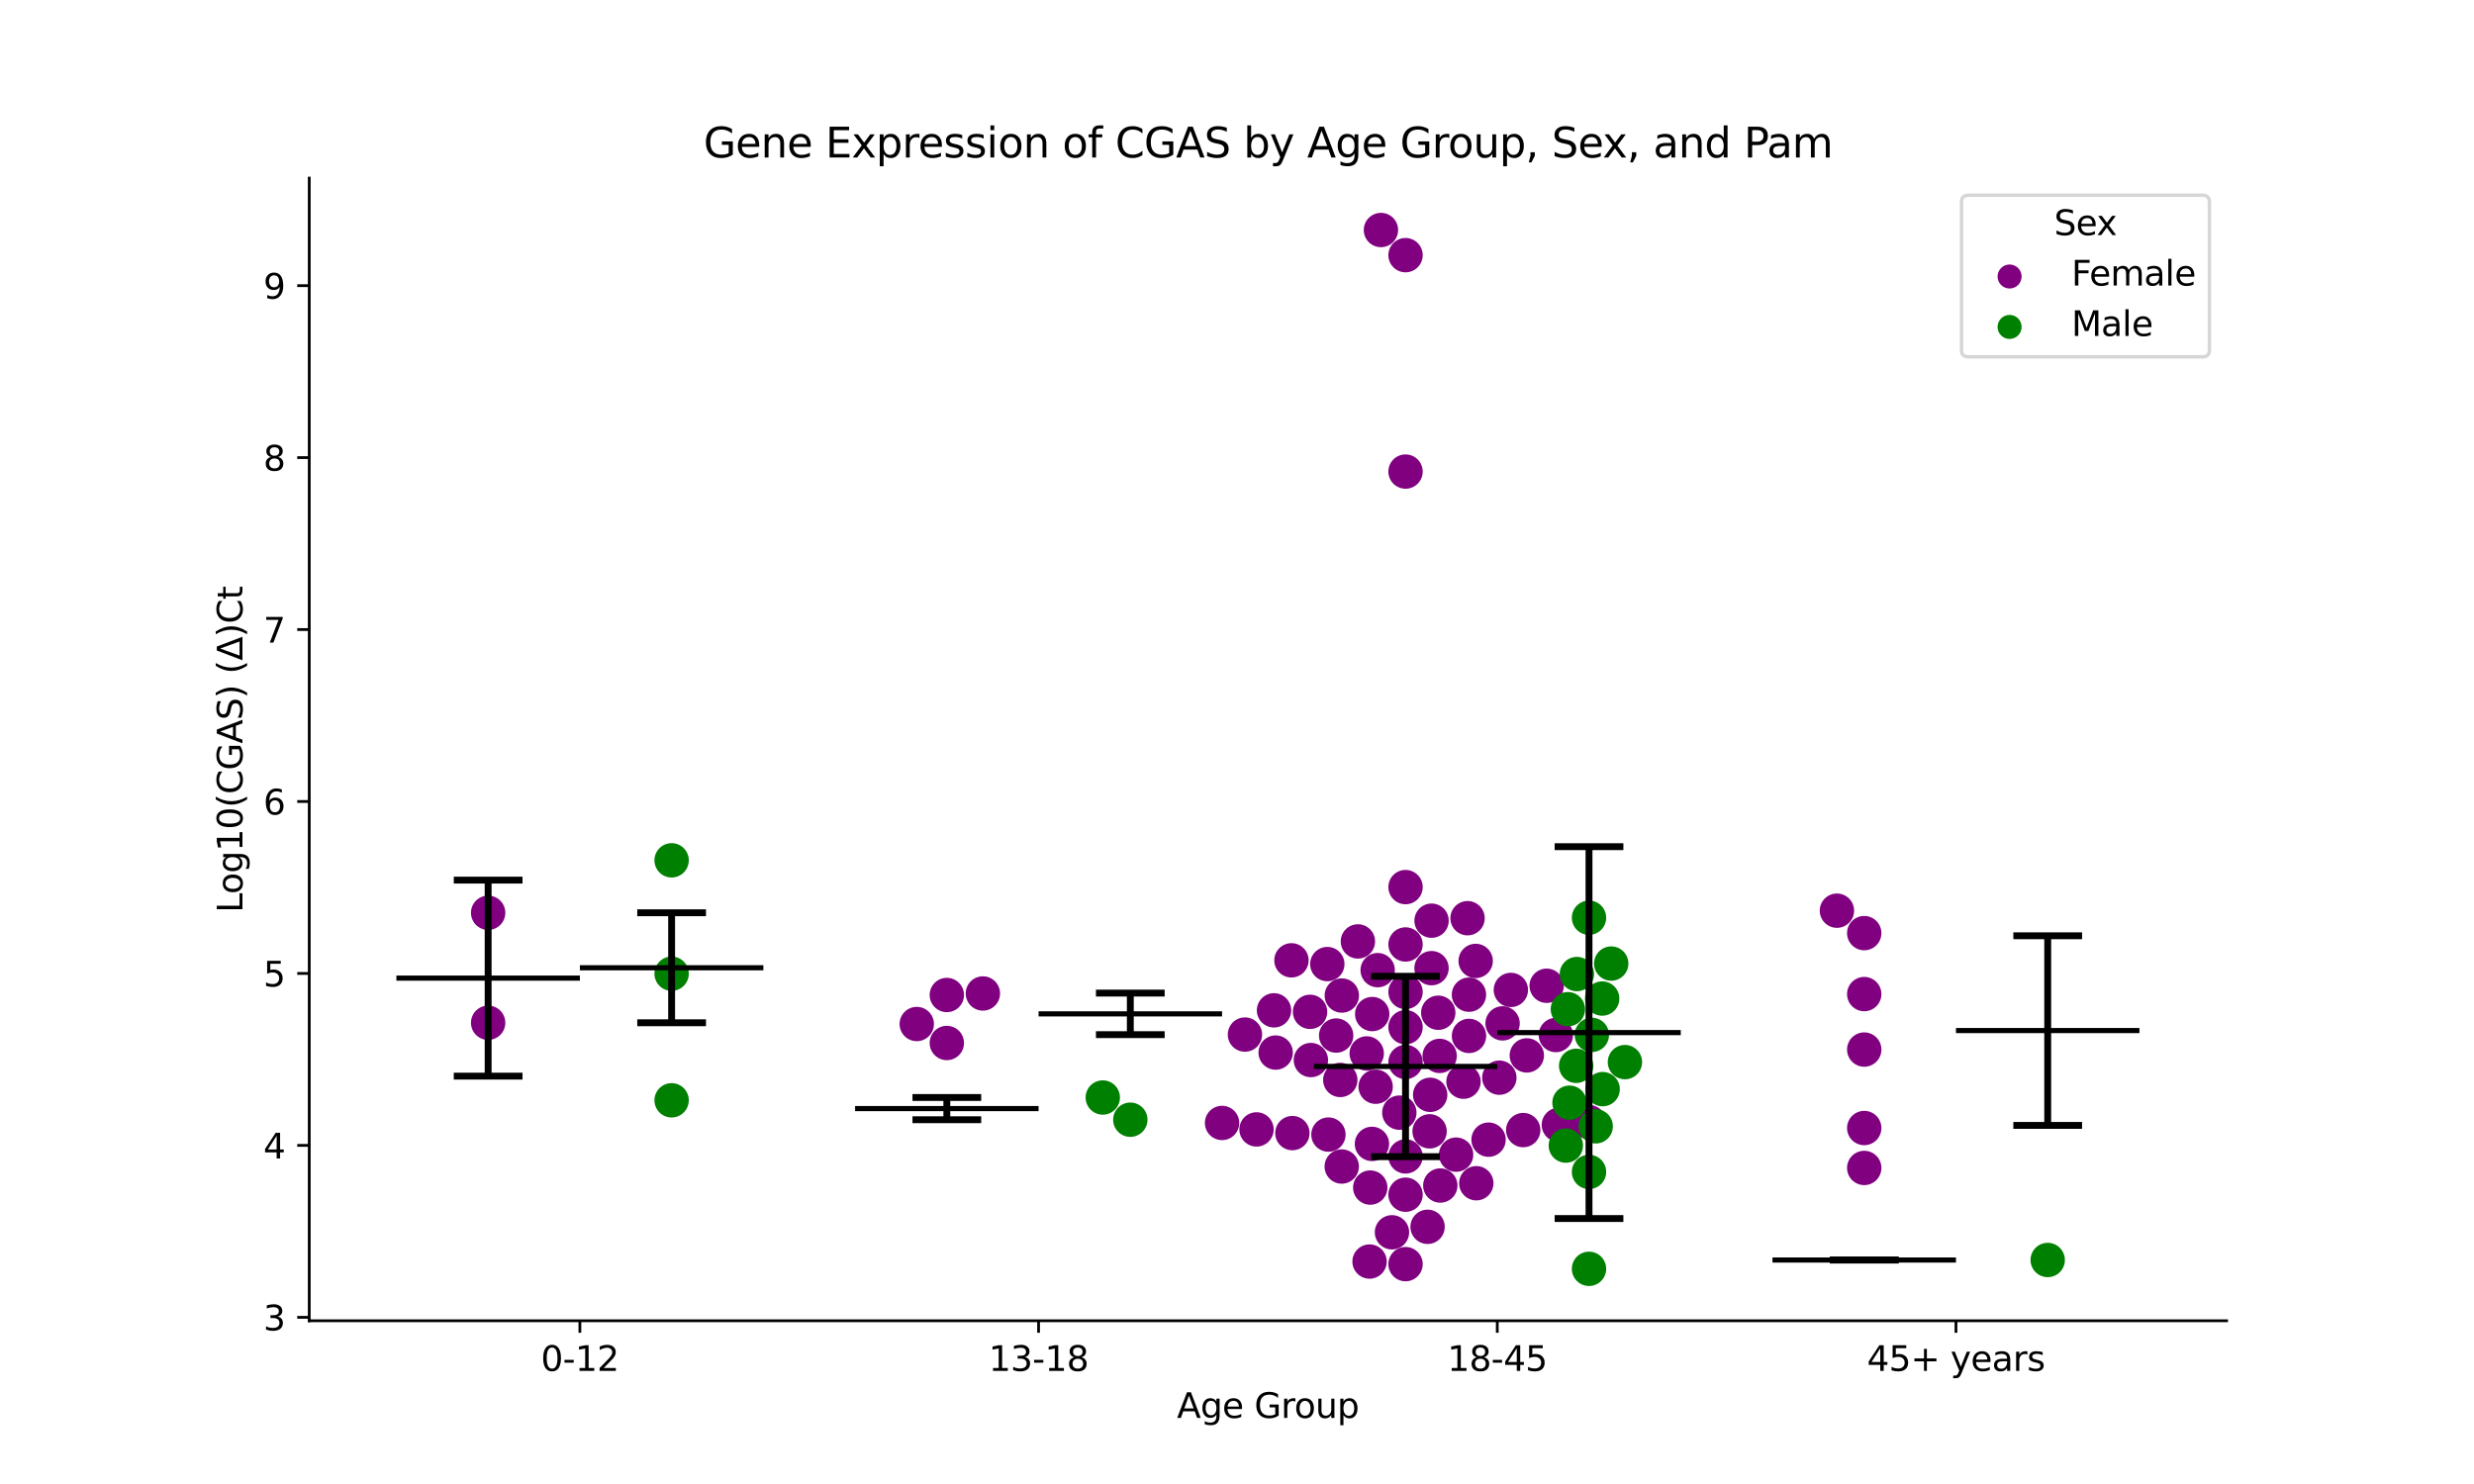 <?xml version="1.0" encoding="utf-8" standalone="no"?>
<!DOCTYPE svg PUBLIC "-//W3C//DTD SVG 1.1//EN"
  "http://www.w3.org/Graphics/SVG/1.1/DTD/svg11.dtd">
<svg xmlns:xlink="http://www.w3.org/1999/xlink" width="720pt" height="432pt" viewBox="0 0 720 432" xmlns="http://www.w3.org/2000/svg" version="1.1">
 <defs>
  <style type="text/css">*{stroke-linejoin: round; stroke-linecap: butt}</style>
 </defs>
 <g id="figure_1">
  <g id="patch_1">
   <path d="M 0 432 
L 720 432 
L 720 0 
L 0 0 
z
" style="fill: #ffffff"/>
  </g>
  <g id="axes_1">
   <g id="patch_2">
    <path d="M 90 384.48 
L 648 384.48 
L 648 51.84 
L 90 51.84 
z
" style="fill: #ffffff"/>
   </g>
   <g id="PathCollection_1">
    <defs>
     <path id="C0_0_f55f2c6dbb" d="M 0 5 
C 1.326 5 2.598 4.473 3.536 3.536 
C 4.473 2.598 5 1.326 5 -0 
C 5 -1.326 4.473 -2.598 3.536 -3.536 
C 2.598 -4.473 1.326 -5 0 -5 
C -1.326 -5 -2.598 -4.473 -3.536 -3.536 
C -4.473 -2.598 -5 -1.326 -5 0 
C -5 1.326 -4.473 2.598 -3.536 3.536 
C -2.598 4.473 -1.326 5 0 5 
z
"/>
    </defs>
    <g clip-path="url(#p42857ecb73)">
     <use xlink:href="#C0_0_f55f2c6dbb" x="142.062" y="265.715" style="fill: #800080"/>
    </g>
    <g clip-path="url(#p42857ecb73)">
     <use xlink:href="#C0_0_f55f2c6dbb" x="142.062" y="297.73" style="fill: #800080"/>
    </g>
   </g>
   <g id="PathCollection_2">
    <defs>
     <path id="C1_0_8ab473e07b" d="M 0 5 
C 1.326 5 2.598 4.473 3.536 3.536 
C 4.473 2.598 5 1.326 5 -0 
C 5 -1.326 4.473 -2.598 3.536 -3.536 
C 2.598 -4.473 1.326 -5 0 -5 
C -1.326 -5 -2.598 -4.473 -3.536 -3.536 
C -4.473 -2.598 -5 -1.326 -5 0 
C -5 1.326 -4.473 2.598 -3.536 3.536 
C -2.598 4.473 -1.326 5 0 5 
z
"/>
    </defs>
    <g clip-path="url(#p42857ecb73)">
     <use xlink:href="#C1_0_8ab473e07b" x="195.459" y="250.445" style="fill: #008000"/>
    </g>
    <g clip-path="url(#p42857ecb73)">
     <use xlink:href="#C1_0_8ab473e07b" x="195.459" y="283.45" style="fill: #008000"/>
    </g>
    <g clip-path="url(#p42857ecb73)">
     <use xlink:href="#C1_0_8ab473e07b" x="195.459" y="320.305" style="fill: #008000"/>
    </g>
   </g>
   <g id="PathCollection_3">
    <defs>
     <path id="C2_0_336e78911d" d="M 0 5 
C 1.326 5 2.598 4.473 3.536 3.536 
C 4.473 2.598 5 1.326 5 -0 
C 5 -1.326 4.473 -2.598 3.536 -3.536 
C 2.598 -4.473 1.326 -5 0 -5 
C -1.326 -5 -2.598 -4.473 -3.536 -3.536 
C -4.473 -2.598 -5 -1.326 -5 0 
C -5 1.326 -4.473 2.598 -3.536 3.536 
C -2.598 4.473 -1.326 5 0 5 
z
"/>
    </defs>
    <g clip-path="url(#p42857ecb73)">
     <use xlink:href="#C2_0_336e78911d" x="275.555" y="303.621" style="fill: #800080"/>
    </g>
    <g clip-path="url(#p42857ecb73)">
     <use xlink:href="#C2_0_336e78911d" x="286.045" y="289.204" style="fill: #800080"/>
    </g>
    <g clip-path="url(#p42857ecb73)">
     <use xlink:href="#C2_0_336e78911d" x="275.555" y="289.647" style="fill: #800080"/>
    </g>
    <g clip-path="url(#p42857ecb73)">
     <use xlink:href="#C2_0_336e78911d" x="266.802" y="298.098" style="fill: #800080"/>
    </g>
   </g>
   <g id="PathCollection_4">
    <defs>
     <path id="C3_0_4da816dbea" d="M 0 5 
C 1.326 5 2.598 4.473 3.536 3.536 
C 4.473 2.598 5 1.326 5 -0 
C 5 -1.326 4.473 -2.598 3.536 -3.536 
C 2.598 -4.473 1.326 -5 0 -5 
C -1.326 -5 -2.598 -4.473 -3.536 -3.536 
C -4.473 -2.598 -5 -1.326 -5 0 
C -5 1.326 -4.473 2.598 -3.536 3.536 
C -2.598 4.473 -1.326 5 0 5 
z
"/>
    </defs>
    <g clip-path="url(#p42857ecb73)">
     <use xlink:href="#C3_0_4da816dbea" x="320.937" y="319.491" style="fill: #008000"/>
    </g>
    <g clip-path="url(#p42857ecb73)">
     <use xlink:href="#C3_0_4da816dbea" x="328.952" y="325.951" style="fill: #008000"/>
    </g>
   </g>
   <g id="PathCollection_5">
    <defs>
     <path id="C4_0_732a90abe6" d="M 0 5 
C 1.326 5 2.598 4.473 3.536 3.536 
C 4.473 2.598 5 1.326 5 -0 
C 5 -1.326 4.473 -2.598 3.536 -3.536 
C 2.598 -4.473 1.326 -5 0 -5 
C -1.326 -5 -2.598 -4.473 -3.536 -3.536 
C -4.473 -2.598 -5 -1.326 -5 0 
C -5 1.326 -4.473 2.598 -3.536 3.536 
C -2.598 4.473 -1.326 5 0 5 
z
"/>
    </defs>
    <g clip-path="url(#p42857ecb73)">
     <use xlink:href="#C4_0_732a90abe6" x="381.262" y="294.55" style="fill: #800080"/>
    </g>
    <g clip-path="url(#p42857ecb73)">
     <use xlink:href="#C4_0_732a90abe6" x="439.7" y="288.174" style="fill: #800080"/>
    </g>
    <g clip-path="url(#p42857ecb73)">
     <use xlink:href="#C4_0_732a90abe6" x="397.752" y="306.663" style="fill: #800080"/>
    </g>
    <g clip-path="url(#p42857ecb73)">
     <use xlink:href="#C4_0_732a90abe6" x="390.478" y="339.582" style="fill: #800080"/>
    </g>
    <g clip-path="url(#p42857ecb73)">
     <use xlink:href="#C4_0_732a90abe6" x="375.847" y="279.556" style="fill: #800080"/>
    </g>
    <g clip-path="url(#p42857ecb73)">
     <use xlink:href="#C4_0_732a90abe6" x="388.858" y="301.454" style="fill: #800080"/>
    </g>
    <g clip-path="url(#p42857ecb73)">
     <use xlink:href="#C4_0_732a90abe6" x="409.048" y="258.238" style="fill: #800080"/>
    </g>
    <g clip-path="url(#p42857ecb73)">
     <use xlink:href="#C4_0_732a90abe6" x="386.609" y="330.285" style="fill: #800080"/>
    </g>
    <g clip-path="url(#p42857ecb73)">
     <use xlink:href="#C4_0_732a90abe6" x="371.252" y="306.411" style="fill: #800080"/>
    </g>
    <g clip-path="url(#p42857ecb73)">
     <use xlink:href="#C4_0_732a90abe6" x="390.504" y="289.805" style="fill: #800080"/>
    </g>
    <g clip-path="url(#p42857ecb73)">
     <use xlink:href="#C4_0_732a90abe6" x="409.048" y="137.277" style="fill: #800080"/>
    </g>
    <g clip-path="url(#p42857ecb73)">
     <use xlink:href="#C4_0_732a90abe6" x="427.096" y="267.292" style="fill: #800080"/>
    </g>
    <g clip-path="url(#p42857ecb73)">
     <use xlink:href="#C4_0_732a90abe6" x="437.291" y="297.908" style="fill: #800080"/>
    </g>
    <g clip-path="url(#p42857ecb73)">
     <use xlink:href="#C4_0_732a90abe6" x="400.942" y="282.417" style="fill: #800080"/>
    </g>
    <g clip-path="url(#p42857ecb73)">
     <use xlink:href="#C4_0_732a90abe6" x="452.795" y="301.301" style="fill: #800080"/>
    </g>
    <g clip-path="url(#p42857ecb73)">
     <use xlink:href="#C4_0_732a90abe6" x="399.348" y="295.196" style="fill: #800080"/>
    </g>
    <g clip-path="url(#p42857ecb73)">
     <use xlink:href="#C4_0_732a90abe6" x="450.122" y="286.96" style="fill: #800080"/>
    </g>
    <g clip-path="url(#p42857ecb73)">
     <use xlink:href="#C4_0_732a90abe6" x="409.048" y="288.773" style="fill: #800080"/>
    </g>
    <g clip-path="url(#p42857ecb73)">
     <use xlink:href="#C4_0_732a90abe6" x="409.048" y="274.941" style="fill: #800080"/>
    </g>
    <g clip-path="url(#p42857ecb73)">
     <use xlink:href="#C4_0_732a90abe6" x="418.571" y="294.812" style="fill: #800080"/>
    </g>
    <g clip-path="url(#p42857ecb73)">
     <use xlink:href="#C4_0_732a90abe6" x="386.284" y="280.649" style="fill: #800080"/>
    </g>
    <g clip-path="url(#p42857ecb73)">
     <use xlink:href="#C4_0_732a90abe6" x="401.891" y="66.96" style="fill: #800080"/>
    </g>
    <g clip-path="url(#p42857ecb73)">
     <use xlink:href="#C4_0_732a90abe6" x="427.505" y="289.558" style="fill: #800080"/>
    </g>
    <g clip-path="url(#p42857ecb73)">
     <use xlink:href="#C4_0_732a90abe6" x="427.517" y="301.561" style="fill: #800080"/>
    </g>
    <g clip-path="url(#p42857ecb73)">
     <use xlink:href="#C4_0_732a90abe6" x="407.241" y="323.898" style="fill: #800080"/>
    </g>
    <g clip-path="url(#p42857ecb73)">
     <use xlink:href="#C4_0_732a90abe6" x="409.048" y="74.278" style="fill: #800080"/>
    </g>
    <g clip-path="url(#p42857ecb73)">
     <use xlink:href="#C4_0_732a90abe6" x="395.185" y="274.054" style="fill: #800080"/>
    </g>
    <g clip-path="url(#p42857ecb73)">
     <use xlink:href="#C4_0_732a90abe6" x="416.613" y="281.839" style="fill: #800080"/>
    </g>
    <g clip-path="url(#p42857ecb73)">
     <use xlink:href="#C4_0_732a90abe6" x="416.624" y="268.017" style="fill: #800080"/>
    </g>
    <g clip-path="url(#p42857ecb73)">
     <use xlink:href="#C4_0_732a90abe6" x="462.445" y="326.653" style="fill: #800080"/>
    </g>
    <g clip-path="url(#p42857ecb73)">
     <use xlink:href="#C4_0_732a90abe6" x="436.346" y="313.715" style="fill: #800080"/>
    </g>
    <g clip-path="url(#p42857ecb73)">
     <use xlink:href="#C4_0_732a90abe6" x="409.048" y="299.024" style="fill: #800080"/>
    </g>
    <g clip-path="url(#p42857ecb73)">
     <use xlink:href="#C4_0_732a90abe6" x="418.978" y="307.38" style="fill: #800080"/>
    </g>
    <g clip-path="url(#p42857ecb73)">
     <use xlink:href="#C4_0_732a90abe6" x="429.459" y="279.733" style="fill: #800080"/>
    </g>
    <g clip-path="url(#p42857ecb73)">
     <use xlink:href="#C4_0_732a90abe6" x="370.772" y="294.115" style="fill: #800080"/>
    </g>
    <g clip-path="url(#p42857ecb73)">
     <use xlink:href="#C4_0_732a90abe6" x="415.463" y="357.132" style="fill: #800080"/>
    </g>
    <g clip-path="url(#p42857ecb73)">
     <use xlink:href="#C4_0_732a90abe6" x="400.352" y="316.351" style="fill: #800080"/>
    </g>
    <g clip-path="url(#p42857ecb73)">
     <use xlink:href="#C4_0_732a90abe6" x="362.311" y="301.168" style="fill: #800080"/>
    </g>
    <g clip-path="url(#p42857ecb73)">
     <use xlink:href="#C4_0_732a90abe6" x="444.342" y="307.234" style="fill: #800080"/>
    </g>
    <g clip-path="url(#p42857ecb73)">
     <use xlink:href="#C4_0_732a90abe6" x="398.777" y="345.708" style="fill: #800080"/>
    </g>
    <g clip-path="url(#p42857ecb73)">
     <use xlink:href="#C4_0_732a90abe6" x="355.651" y="326.899" style="fill: #800080"/>
    </g>
    <g clip-path="url(#p42857ecb73)">
     <use xlink:href="#C4_0_732a90abe6" x="381.5" y="308.588" style="fill: #800080"/>
    </g>
    <g clip-path="url(#p42857ecb73)">
     <use xlink:href="#C4_0_732a90abe6" x="425.918" y="314.884" style="fill: #800080"/>
    </g>
    <g clip-path="url(#p42857ecb73)">
     <use xlink:href="#C4_0_732a90abe6" x="390.058" y="314.382" style="fill: #800080"/>
    </g>
    <g clip-path="url(#p42857ecb73)">
     <use xlink:href="#C4_0_732a90abe6" x="453.675" y="327.452" style="fill: #800080"/>
    </g>
    <g clip-path="url(#p42857ecb73)">
     <use xlink:href="#C4_0_732a90abe6" x="405.098" y="358.73" style="fill: #800080"/>
    </g>
    <g clip-path="url(#p42857ecb73)">
     <use xlink:href="#C4_0_732a90abe6" x="416.216" y="318.707" style="fill: #800080"/>
    </g>
    <g clip-path="url(#p42857ecb73)">
     <use xlink:href="#C4_0_732a90abe6" x="365.68" y="328.779" style="fill: #800080"/>
    </g>
    <g clip-path="url(#p42857ecb73)">
     <use xlink:href="#C4_0_732a90abe6" x="409.048" y="309.151" style="fill: #800080"/>
    </g>
    <g clip-path="url(#p42857ecb73)">
     <use xlink:href="#C4_0_732a90abe6" x="416.05" y="329.341" style="fill: #800080"/>
    </g>
    <g clip-path="url(#p42857ecb73)">
     <use xlink:href="#C4_0_732a90abe6" x="409.048" y="336.638" style="fill: #800080"/>
    </g>
    <g clip-path="url(#p42857ecb73)">
     <use xlink:href="#C4_0_732a90abe6" x="419.166" y="345.113" style="fill: #800080"/>
    </g>
    <g clip-path="url(#p42857ecb73)">
     <use xlink:href="#C4_0_732a90abe6" x="423.765" y="336.123" style="fill: #800080"/>
    </g>
    <g clip-path="url(#p42857ecb73)">
     <use xlink:href="#C4_0_732a90abe6" x="376.119" y="329.853" style="fill: #800080"/>
    </g>
    <g clip-path="url(#p42857ecb73)">
     <use xlink:href="#C4_0_732a90abe6" x="443.297" y="328.973" style="fill: #800080"/>
    </g>
    <g clip-path="url(#p42857ecb73)">
     <use xlink:href="#C4_0_732a90abe6" x="429.643" y="344.45" style="fill: #800080"/>
    </g>
    <g clip-path="url(#p42857ecb73)">
     <use xlink:href="#C4_0_732a90abe6" x="398.578" y="367.244" style="fill: #800080"/>
    </g>
    <g clip-path="url(#p42857ecb73)">
     <use xlink:href="#C4_0_732a90abe6" x="433.214" y="331.762" style="fill: #800080"/>
    </g>
    <g clip-path="url(#p42857ecb73)">
     <use xlink:href="#C4_0_732a90abe6" x="399.27" y="332.994" style="fill: #800080"/>
    </g>
    <g clip-path="url(#p42857ecb73)">
     <use xlink:href="#C4_0_732a90abe6" x="409.048" y="367.996" style="fill: #800080"/>
    </g>
    <g clip-path="url(#p42857ecb73)">
     <use xlink:href="#C4_0_732a90abe6" x="409.048" y="347.785" style="fill: #800080"/>
    </g>
   </g>
   <g id="PathCollection_6">
    <defs>
     <path id="C5_0_2b46ff94a5" d="M 0 5 
C 1.326 5 2.598 4.473 3.536 3.536 
C 4.473 2.598 5 1.326 5 -0 
C 5 -1.326 4.473 -2.598 3.536 -3.536 
C 2.598 -4.473 1.326 -5 0 -5 
C -1.326 -5 -2.598 -4.473 -3.536 -3.536 
C -4.473 -2.598 -5 -1.326 -5 0 
C -5 1.326 -4.473 2.598 -3.536 3.536 
C -2.598 4.473 -1.326 5 0 5 
z
"/>
    </defs>
    <g clip-path="url(#p42857ecb73)">
     <use xlink:href="#C5_0_2b46ff94a5" x="464.392" y="327.878" style="fill: #008000"/>
    </g>
    <g clip-path="url(#p42857ecb73)">
     <use xlink:href="#C5_0_2b46ff94a5" x="458.702" y="310.266" style="fill: #008000"/>
    </g>
    <g clip-path="url(#p42857ecb73)">
     <use xlink:href="#C5_0_2b46ff94a5" x="466.413" y="317.053" style="fill: #008000"/>
    </g>
    <g clip-path="url(#p42857ecb73)">
     <use xlink:href="#C5_0_2b46ff94a5" x="468.909" y="280.498" style="fill: #008000"/>
    </g>
    <g clip-path="url(#p42857ecb73)">
     <use xlink:href="#C5_0_2b46ff94a5" x="456.294" y="293.785" style="fill: #008000"/>
    </g>
    <g clip-path="url(#p42857ecb73)">
     <use xlink:href="#C5_0_2b46ff94a5" x="466.276" y="290.683" style="fill: #008000"/>
    </g>
    <g clip-path="url(#p42857ecb73)">
     <use xlink:href="#C5_0_2b46ff94a5" x="462.445" y="267.153" style="fill: #008000"/>
    </g>
    <g clip-path="url(#p42857ecb73)">
     <use xlink:href="#C5_0_2b46ff94a5" x="458.911" y="283.555" style="fill: #008000"/>
    </g>
    <g clip-path="url(#p42857ecb73)">
     <use xlink:href="#C5_0_2b46ff94a5" x="463.268" y="301.261" style="fill: #008000"/>
    </g>
    <g clip-path="url(#p42857ecb73)">
     <use xlink:href="#C5_0_2b46ff94a5" x="472.898" y="309.188" style="fill: #008000"/>
    </g>
    <g clip-path="url(#p42857ecb73)">
     <use xlink:href="#C5_0_2b46ff94a5" x="455.697" y="333.485" style="fill: #008000"/>
    </g>
    <g clip-path="url(#p42857ecb73)">
     <use xlink:href="#C5_0_2b46ff94a5" x="462.445" y="341.147" style="fill: #008000"/>
    </g>
    <g clip-path="url(#p42857ecb73)">
     <use xlink:href="#C5_0_2b46ff94a5" x="462.445" y="369.36" style="fill: #008000"/>
    </g>
    <g clip-path="url(#p42857ecb73)">
     <use xlink:href="#C5_0_2b46ff94a5" x="456.767" y="321.003" style="fill: #008000"/>
    </g>
   </g>
   <g id="PathCollection_7">
    <defs>
     <path id="C6_0_50a3538fc2" d="M 0 5 
C 1.326 5 2.598 4.473 3.536 3.536 
C 4.473 2.598 5 1.326 5 -0 
C 5 -1.326 4.473 -2.598 3.536 -3.536 
C 2.598 -4.473 1.326 -5 0 -5 
C -1.326 -5 -2.598 -4.473 -3.536 -3.536 
C -4.473 -2.598 -5 -1.326 -5 0 
C -5 1.326 -4.473 2.598 -3.536 3.536 
C -2.598 4.473 -1.326 5 0 5 
z
"/>
    </defs>
    <g clip-path="url(#p42857ecb73)">
     <use xlink:href="#C6_0_50a3538fc2" x="542.541" y="328.375" style="fill: #800080"/>
    </g>
    <g clip-path="url(#p42857ecb73)">
     <use xlink:href="#C6_0_50a3538fc2" x="542.541" y="271.637" style="fill: #800080"/>
    </g>
    <g clip-path="url(#p42857ecb73)">
     <use xlink:href="#C6_0_50a3538fc2" x="534.593" y="265.102" style="fill: #800080"/>
    </g>
    <g clip-path="url(#p42857ecb73)">
     <use xlink:href="#C6_0_50a3538fc2" x="542.541" y="339.996" style="fill: #800080"/>
    </g>
    <g clip-path="url(#p42857ecb73)">
     <use xlink:href="#C6_0_50a3538fc2" x="542.541" y="289.383" style="fill: #800080"/>
    </g>
    <g clip-path="url(#p42857ecb73)">
     <use xlink:href="#C6_0_50a3538fc2" x="542.541" y="305.534" style="fill: #800080"/>
    </g>
   </g>
   <g id="PathCollection_8">
    <defs>
     <path id="m51a3c61efe" d="M 0 5 
C 1.326 5 2.598 4.473 3.536 3.536 
C 4.473 2.598 5 1.326 5 0 
C 5 -1.326 4.473 -2.598 3.536 -3.536 
C 2.598 -4.473 1.326 -5 0 -5 
C -1.326 -5 -2.598 -4.473 -3.536 -3.536 
C -4.473 -2.598 -5 -1.326 -5 0 
C -5 1.326 -4.473 2.598 -3.536 3.536 
C -2.598 4.473 -1.326 5 0 5 
z
"/>
    </defs>
    <g clip-path="url(#p42857ecb73)">
     <use xlink:href="#m51a3c61efe" x="595.938" y="366.79" style="fill: #008000"/>
    </g>
   </g>
   <g id="PathCollection_9"/>
   <g id="PathCollection_10"/>
   <g id="matplotlib.axis_1">
    <g id="xtick_1">
     <g id="line2d_1">
      <defs>
       <path id="m7bff07d094" d="M 0 0 
L 0 3.5 
" style="stroke: #000000; stroke-width: 0.8"/>
      </defs>
      <g>
       <use xlink:href="#m7bff07d094" x="168.761" y="384.48" style="stroke: #000000; stroke-width: 0.8"/>
      </g>
     </g>
     <g id="text_1">
      <!-- 0-12 -->
      <g transform="translate(157.413 399.078) scale(0.1 -0.1)">
       <defs>
        <path id="DejaVuSans-30" d="M 2034 4250 
Q 1547 4250 1301 3770 
Q 1056 3291 1056 2328 
Q 1056 1369 1301 889 
Q 1547 409 2034 409 
Q 2525 409 2770 889 
Q 3016 1369 3016 2328 
Q 3016 3291 2770 3770 
Q 2525 4250 2034 4250 
z
M 2034 4750 
Q 2819 4750 3233 4129 
Q 3647 3509 3647 2328 
Q 3647 1150 3233 529 
Q 2819 -91 2034 -91 
Q 1250 -91 836 529 
Q 422 1150 422 2328 
Q 422 3509 836 4129 
Q 1250 4750 2034 4750 
z
" transform="scale(0.016)"/>
        <path id="DejaVuSans-2d" d="M 313 2009 
L 1997 2009 
L 1997 1497 
L 313 1497 
L 313 2009 
z
" transform="scale(0.016)"/>
        <path id="DejaVuSans-31" d="M 794 531 
L 1825 531 
L 1825 4091 
L 703 3866 
L 703 4441 
L 1819 4666 
L 2450 4666 
L 2450 531 
L 3481 531 
L 3481 0 
L 794 0 
L 794 531 
z
" transform="scale(0.016)"/>
        <path id="DejaVuSans-32" d="M 1228 531 
L 3431 531 
L 3431 0 
L 469 0 
L 469 531 
Q 828 903 1448 1529 
Q 2069 2156 2228 2338 
Q 2531 2678 2651 2914 
Q 2772 3150 2772 3378 
Q 2772 3750 2511 3984 
Q 2250 4219 1831 4219 
Q 1534 4219 1204 4116 
Q 875 4013 500 3803 
L 500 4441 
Q 881 4594 1212 4672 
Q 1544 4750 1819 4750 
Q 2544 4750 2975 4387 
Q 3406 4025 3406 3419 
Q 3406 3131 3298 2873 
Q 3191 2616 2906 2266 
Q 2828 2175 2409 1742 
Q 1991 1309 1228 531 
z
" transform="scale(0.016)"/>
       </defs>
       <use xlink:href="#DejaVuSans-30"/>
       <use xlink:href="#DejaVuSans-2d" x="63.623"/>
       <use xlink:href="#DejaVuSans-31" x="99.707"/>
       <use xlink:href="#DejaVuSans-32" x="163.33"/>
      </g>
     </g>
    </g>
    <g id="xtick_2">
     <g id="line2d_2">
      <g>
       <use xlink:href="#m7bff07d094" x="302.254" y="384.48" style="stroke: #000000; stroke-width: 0.8"/>
      </g>
     </g>
     <g id="text_2">
      <!-- 13-18 -->
      <g transform="translate(287.725 399.078) scale(0.1 -0.1)">
       <defs>
        <path id="DejaVuSans-33" d="M 2597 2516 
Q 3050 2419 3304 2112 
Q 3559 1806 3559 1356 
Q 3559 666 3084 287 
Q 2609 -91 1734 -91 
Q 1441 -91 1130 -33 
Q 819 25 488 141 
L 488 750 
Q 750 597 1062 519 
Q 1375 441 1716 441 
Q 2309 441 2620 675 
Q 2931 909 2931 1356 
Q 2931 1769 2642 2001 
Q 2353 2234 1838 2234 
L 1294 2234 
L 1294 2753 
L 1863 2753 
Q 2328 2753 2575 2939 
Q 2822 3125 2822 3475 
Q 2822 3834 2567 4026 
Q 2313 4219 1838 4219 
Q 1578 4219 1281 4162 
Q 984 4106 628 3988 
L 628 4550 
Q 988 4650 1302 4700 
Q 1616 4750 1894 4750 
Q 2613 4750 3031 4423 
Q 3450 4097 3450 3541 
Q 3450 3153 3228 2886 
Q 3006 2619 2597 2516 
z
" transform="scale(0.016)"/>
        <path id="DejaVuSans-38" d="M 2034 2216 
Q 1584 2216 1326 1975 
Q 1069 1734 1069 1313 
Q 1069 891 1326 650 
Q 1584 409 2034 409 
Q 2484 409 2743 651 
Q 3003 894 3003 1313 
Q 3003 1734 2745 1975 
Q 2488 2216 2034 2216 
z
M 1403 2484 
Q 997 2584 770 2862 
Q 544 3141 544 3541 
Q 544 4100 942 4425 
Q 1341 4750 2034 4750 
Q 2731 4750 3128 4425 
Q 3525 4100 3525 3541 
Q 3525 3141 3298 2862 
Q 3072 2584 2669 2484 
Q 3125 2378 3379 2068 
Q 3634 1759 3634 1313 
Q 3634 634 3220 271 
Q 2806 -91 2034 -91 
Q 1263 -91 848 271 
Q 434 634 434 1313 
Q 434 1759 690 2068 
Q 947 2378 1403 2484 
z
M 1172 3481 
Q 1172 3119 1398 2916 
Q 1625 2713 2034 2713 
Q 2441 2713 2670 2916 
Q 2900 3119 2900 3481 
Q 2900 3844 2670 4047 
Q 2441 4250 2034 4250 
Q 1625 4250 1398 4047 
Q 1172 3844 1172 3481 
z
" transform="scale(0.016)"/>
       </defs>
       <use xlink:href="#DejaVuSans-31"/>
       <use xlink:href="#DejaVuSans-33" x="63.623"/>
       <use xlink:href="#DejaVuSans-2d" x="127.246"/>
       <use xlink:href="#DejaVuSans-31" x="163.33"/>
       <use xlink:href="#DejaVuSans-38" x="226.953"/>
      </g>
     </g>
    </g>
    <g id="xtick_3">
     <g id="line2d_3">
      <g>
       <use xlink:href="#m7bff07d094" x="435.746" y="384.48" style="stroke: #000000; stroke-width: 0.8"/>
      </g>
     </g>
     <g id="text_3">
      <!-- 18-45 -->
      <g transform="translate(421.218 399.078) scale(0.1 -0.1)">
       <defs>
        <path id="DejaVuSans-34" d="M 2419 4116 
L 825 1625 
L 2419 1625 
L 2419 4116 
z
M 2253 4666 
L 3047 4666 
L 3047 1625 
L 3713 1625 
L 3713 1100 
L 3047 1100 
L 3047 0 
L 2419 0 
L 2419 1100 
L 313 1100 
L 313 1709 
L 2253 4666 
z
" transform="scale(0.016)"/>
        <path id="DejaVuSans-35" d="M 691 4666 
L 3169 4666 
L 3169 4134 
L 1269 4134 
L 1269 2991 
Q 1406 3038 1543 3061 
Q 1681 3084 1819 3084 
Q 2600 3084 3056 2656 
Q 3513 2228 3513 1497 
Q 3513 744 3044 326 
Q 2575 -91 1722 -91 
Q 1428 -91 1123 -41 
Q 819 9 494 109 
L 494 744 
Q 775 591 1075 516 
Q 1375 441 1709 441 
Q 2250 441 2565 725 
Q 2881 1009 2881 1497 
Q 2881 1984 2565 2268 
Q 2250 2553 1709 2553 
Q 1456 2553 1204 2497 
Q 953 2441 691 2322 
L 691 4666 
z
" transform="scale(0.016)"/>
       </defs>
       <use xlink:href="#DejaVuSans-31"/>
       <use xlink:href="#DejaVuSans-38" x="63.623"/>
       <use xlink:href="#DejaVuSans-2d" x="127.246"/>
       <use xlink:href="#DejaVuSans-34" x="163.33"/>
       <use xlink:href="#DejaVuSans-35" x="226.953"/>
      </g>
     </g>
    </g>
    <g id="xtick_4">
     <g id="line2d_4">
      <g>
       <use xlink:href="#m7bff07d094" x="569.239" y="384.48" style="stroke: #000000; stroke-width: 0.8"/>
      </g>
     </g>
     <g id="text_4">
      <!-- 45+ years -->
      <g transform="translate(543.338 399.078) scale(0.1 -0.1)">
       <defs>
        <path id="DejaVuSans-2b" d="M 2944 4013 
L 2944 2272 
L 4684 2272 
L 4684 1741 
L 2944 1741 
L 2944 0 
L 2419 0 
L 2419 1741 
L 678 1741 
L 678 2272 
L 2419 2272 
L 2419 4013 
L 2944 4013 
z
" transform="scale(0.016)"/>
        <path id="DejaVuSans-20" transform="scale(0.016)"/>
        <path id="DejaVuSans-79" d="M 2059 -325 
Q 1816 -950 1584 -1140 
Q 1353 -1331 966 -1331 
L 506 -1331 
L 506 -850 
L 844 -850 
Q 1081 -850 1212 -737 
Q 1344 -625 1503 -206 
L 1606 56 
L 191 3500 
L 800 3500 
L 1894 763 
L 2988 3500 
L 3597 3500 
L 2059 -325 
z
" transform="scale(0.016)"/>
        <path id="DejaVuSans-65" d="M 3597 1894 
L 3597 1613 
L 953 1613 
Q 991 1019 1311 708 
Q 1631 397 2203 397 
Q 2534 397 2845 478 
Q 3156 559 3463 722 
L 3463 178 
Q 3153 47 2828 -22 
Q 2503 -91 2169 -91 
Q 1331 -91 842 396 
Q 353 884 353 1716 
Q 353 2575 817 3079 
Q 1281 3584 2069 3584 
Q 2775 3584 3186 3129 
Q 3597 2675 3597 1894 
z
M 3022 2063 
Q 3016 2534 2758 2815 
Q 2500 3097 2075 3097 
Q 1594 3097 1305 2825 
Q 1016 2553 972 2059 
L 3022 2063 
z
" transform="scale(0.016)"/>
        <path id="DejaVuSans-61" d="M 2194 1759 
Q 1497 1759 1228 1600 
Q 959 1441 959 1056 
Q 959 750 1161 570 
Q 1363 391 1709 391 
Q 2188 391 2477 730 
Q 2766 1069 2766 1631 
L 2766 1759 
L 2194 1759 
z
M 3341 1997 
L 3341 0 
L 2766 0 
L 2766 531 
Q 2569 213 2275 61 
Q 1981 -91 1556 -91 
Q 1019 -91 701 211 
Q 384 513 384 1019 
Q 384 1609 779 1909 
Q 1175 2209 1959 2209 
L 2766 2209 
L 2766 2266 
Q 2766 2663 2505 2880 
Q 2244 3097 1772 3097 
Q 1472 3097 1187 3025 
Q 903 2953 641 2809 
L 641 3341 
Q 956 3463 1253 3523 
Q 1550 3584 1831 3584 
Q 2591 3584 2966 3190 
Q 3341 2797 3341 1997 
z
" transform="scale(0.016)"/>
        <path id="DejaVuSans-72" d="M 2631 2963 
Q 2534 3019 2420 3045 
Q 2306 3072 2169 3072 
Q 1681 3072 1420 2755 
Q 1159 2438 1159 1844 
L 1159 0 
L 581 0 
L 581 3500 
L 1159 3500 
L 1159 2956 
Q 1341 3275 1631 3429 
Q 1922 3584 2338 3584 
Q 2397 3584 2469 3576 
Q 2541 3569 2628 3553 
L 2631 2963 
z
" transform="scale(0.016)"/>
        <path id="DejaVuSans-73" d="M 2834 3397 
L 2834 2853 
Q 2591 2978 2328 3040 
Q 2066 3103 1784 3103 
Q 1356 3103 1142 2972 
Q 928 2841 928 2578 
Q 928 2378 1081 2264 
Q 1234 2150 1697 2047 
L 1894 2003 
Q 2506 1872 2764 1633 
Q 3022 1394 3022 966 
Q 3022 478 2636 193 
Q 2250 -91 1575 -91 
Q 1294 -91 989 -36 
Q 684 19 347 128 
L 347 722 
Q 666 556 975 473 
Q 1284 391 1588 391 
Q 1994 391 2212 530 
Q 2431 669 2431 922 
Q 2431 1156 2273 1281 
Q 2116 1406 1581 1522 
L 1381 1569 
Q 847 1681 609 1914 
Q 372 2147 372 2553 
Q 372 3047 722 3315 
Q 1072 3584 1716 3584 
Q 2034 3584 2315 3537 
Q 2597 3491 2834 3397 
z
" transform="scale(0.016)"/>
       </defs>
       <use xlink:href="#DejaVuSans-34"/>
       <use xlink:href="#DejaVuSans-35" x="63.623"/>
       <use xlink:href="#DejaVuSans-2b" x="127.246"/>
       <use xlink:href="#DejaVuSans-20" x="211.035"/>
       <use xlink:href="#DejaVuSans-79" x="242.822"/>
       <use xlink:href="#DejaVuSans-65" x="302.002"/>
       <use xlink:href="#DejaVuSans-61" x="363.525"/>
       <use xlink:href="#DejaVuSans-72" x="424.805"/>
       <use xlink:href="#DejaVuSans-73" x="465.918"/>
      </g>
     </g>
    </g>
    <g id="text_5">
     <!-- Age Group -->
     <g transform="translate(342.52 412.757) scale(0.1 -0.1)">
      <defs>
       <path id="DejaVuSans-41" d="M 2188 4044 
L 1331 1722 
L 3047 1722 
L 2188 4044 
z
M 1831 4666 
L 2547 4666 
L 4325 0 
L 3669 0 
L 3244 1197 
L 1141 1197 
L 716 0 
L 50 0 
L 1831 4666 
z
" transform="scale(0.016)"/>
       <path id="DejaVuSans-67" d="M 2906 1791 
Q 2906 2416 2648 2759 
Q 2391 3103 1925 3103 
Q 1463 3103 1205 2759 
Q 947 2416 947 1791 
Q 947 1169 1205 825 
Q 1463 481 1925 481 
Q 2391 481 2648 825 
Q 2906 1169 2906 1791 
z
M 3481 434 
Q 3481 -459 3084 -895 
Q 2688 -1331 1869 -1331 
Q 1566 -1331 1297 -1286 
Q 1028 -1241 775 -1147 
L 775 -588 
Q 1028 -725 1275 -790 
Q 1522 -856 1778 -856 
Q 2344 -856 2625 -561 
Q 2906 -266 2906 331 
L 2906 616 
Q 2728 306 2450 153 
Q 2172 0 1784 0 
Q 1141 0 747 490 
Q 353 981 353 1791 
Q 353 2603 747 3093 
Q 1141 3584 1784 3584 
Q 2172 3584 2450 3431 
Q 2728 3278 2906 2969 
L 2906 3500 
L 3481 3500 
L 3481 434 
z
" transform="scale(0.016)"/>
       <path id="DejaVuSans-47" d="M 3809 666 
L 3809 1919 
L 2778 1919 
L 2778 2438 
L 4434 2438 
L 4434 434 
Q 4069 175 3628 42 
Q 3188 -91 2688 -91 
Q 1594 -91 976 548 
Q 359 1188 359 2328 
Q 359 3472 976 4111 
Q 1594 4750 2688 4750 
Q 3144 4750 3555 4637 
Q 3966 4525 4313 4306 
L 4313 3634 
Q 3963 3931 3569 4081 
Q 3175 4231 2741 4231 
Q 1884 4231 1454 3753 
Q 1025 3275 1025 2328 
Q 1025 1384 1454 906 
Q 1884 428 2741 428 
Q 3075 428 3337 486 
Q 3600 544 3809 666 
z
" transform="scale(0.016)"/>
       <path id="DejaVuSans-6f" d="M 1959 3097 
Q 1497 3097 1228 2736 
Q 959 2375 959 1747 
Q 959 1119 1226 758 
Q 1494 397 1959 397 
Q 2419 397 2687 759 
Q 2956 1122 2956 1747 
Q 2956 2369 2687 2733 
Q 2419 3097 1959 3097 
z
M 1959 3584 
Q 2709 3584 3137 3096 
Q 3566 2609 3566 1747 
Q 3566 888 3137 398 
Q 2709 -91 1959 -91 
Q 1206 -91 779 398 
Q 353 888 353 1747 
Q 353 2609 779 3096 
Q 1206 3584 1959 3584 
z
" transform="scale(0.016)"/>
       <path id="DejaVuSans-75" d="M 544 1381 
L 544 3500 
L 1119 3500 
L 1119 1403 
Q 1119 906 1312 657 
Q 1506 409 1894 409 
Q 2359 409 2629 706 
Q 2900 1003 2900 1516 
L 2900 3500 
L 3475 3500 
L 3475 0 
L 2900 0 
L 2900 538 
Q 2691 219 2414 64 
Q 2138 -91 1772 -91 
Q 1169 -91 856 284 
Q 544 659 544 1381 
z
M 1991 3584 
L 1991 3584 
z
" transform="scale(0.016)"/>
       <path id="DejaVuSans-70" d="M 1159 525 
L 1159 -1331 
L 581 -1331 
L 581 3500 
L 1159 3500 
L 1159 2969 
Q 1341 3281 1617 3432 
Q 1894 3584 2278 3584 
Q 2916 3584 3314 3078 
Q 3713 2572 3713 1747 
Q 3713 922 3314 415 
Q 2916 -91 2278 -91 
Q 1894 -91 1617 61 
Q 1341 213 1159 525 
z
M 3116 1747 
Q 3116 2381 2855 2742 
Q 2594 3103 2138 3103 
Q 1681 3103 1420 2742 
Q 1159 2381 1159 1747 
Q 1159 1113 1420 752 
Q 1681 391 2138 391 
Q 2594 391 2855 752 
Q 3116 1113 3116 1747 
z
" transform="scale(0.016)"/>
      </defs>
      <use xlink:href="#DejaVuSans-41"/>
      <use xlink:href="#DejaVuSans-67" x="68.408"/>
      <use xlink:href="#DejaVuSans-65" x="131.885"/>
      <use xlink:href="#DejaVuSans-20" x="193.408"/>
      <use xlink:href="#DejaVuSans-47" x="225.195"/>
      <use xlink:href="#DejaVuSans-72" x="302.686"/>
      <use xlink:href="#DejaVuSans-6f" x="341.549"/>
      <use xlink:href="#DejaVuSans-75" x="402.73"/>
      <use xlink:href="#DejaVuSans-70" x="466.109"/>
     </g>
    </g>
   </g>
   <g id="matplotlib.axis_2">
    <g id="ytick_1">
     <g id="line2d_5">
      <defs>
       <path id="m10a9f5d142" d="M 0 0 
L -3.5 0 
" style="stroke: #000000; stroke-width: 0.8"/>
      </defs>
      <g>
       <use xlink:href="#m10a9f5d142" x="90" y="383.475" style="stroke: #000000; stroke-width: 0.8"/>
      </g>
     </g>
     <g id="text_6">
      <!-- 3 -->
      <g transform="translate(76.638 387.274) scale(0.1 -0.1)">
       <use xlink:href="#DejaVuSans-33"/>
      </g>
     </g>
    </g>
    <g id="ytick_2">
     <g id="line2d_6">
      <g>
       <use xlink:href="#m10a9f5d142" x="90" y="333.421" style="stroke: #000000; stroke-width: 0.8"/>
      </g>
     </g>
     <g id="text_7">
      <!-- 4 -->
      <g transform="translate(76.638 337.22) scale(0.1 -0.1)">
       <use xlink:href="#DejaVuSans-34"/>
      </g>
     </g>
    </g>
    <g id="ytick_3">
     <g id="line2d_7">
      <g>
       <use xlink:href="#m10a9f5d142" x="90" y="283.367" style="stroke: #000000; stroke-width: 0.8"/>
      </g>
     </g>
     <g id="text_8">
      <!-- 5 -->
      <g transform="translate(76.638 287.167) scale(0.1 -0.1)">
       <use xlink:href="#DejaVuSans-35"/>
      </g>
     </g>
    </g>
    <g id="ytick_4">
     <g id="line2d_8">
      <g>
       <use xlink:href="#m10a9f5d142" x="90" y="233.314" style="stroke: #000000; stroke-width: 0.8"/>
      </g>
     </g>
     <g id="text_9">
      <!-- 6 -->
      <g transform="translate(76.638 237.113) scale(0.1 -0.1)">
       <defs>
        <path id="DejaVuSans-36" d="M 2113 2584 
Q 1688 2584 1439 2293 
Q 1191 2003 1191 1497 
Q 1191 994 1439 701 
Q 1688 409 2113 409 
Q 2538 409 2786 701 
Q 3034 994 3034 1497 
Q 3034 2003 2786 2293 
Q 2538 2584 2113 2584 
z
M 3366 4563 
L 3366 3988 
Q 3128 4100 2886 4159 
Q 2644 4219 2406 4219 
Q 1781 4219 1451 3797 
Q 1122 3375 1075 2522 
Q 1259 2794 1537 2939 
Q 1816 3084 2150 3084 
Q 2853 3084 3261 2657 
Q 3669 2231 3669 1497 
Q 3669 778 3244 343 
Q 2819 -91 2113 -91 
Q 1303 -91 875 529 
Q 447 1150 447 2328 
Q 447 3434 972 4092 
Q 1497 4750 2381 4750 
Q 2619 4750 2861 4703 
Q 3103 4656 3366 4563 
z
" transform="scale(0.016)"/>
       </defs>
       <use xlink:href="#DejaVuSans-36"/>
      </g>
     </g>
    </g>
    <g id="ytick_5">
     <g id="line2d_9">
      <g>
       <use xlink:href="#m10a9f5d142" x="90" y="183.26" style="stroke: #000000; stroke-width: 0.8"/>
      </g>
     </g>
     <g id="text_10">
      <!-- 7 -->
      <g transform="translate(76.638 187.059) scale(0.1 -0.1)">
       <defs>
        <path id="DejaVuSans-37" d="M 525 4666 
L 3525 4666 
L 3525 4397 
L 1831 0 
L 1172 0 
L 2766 4134 
L 525 4134 
L 525 4666 
z
" transform="scale(0.016)"/>
       </defs>
       <use xlink:href="#DejaVuSans-37"/>
      </g>
     </g>
    </g>
    <g id="ytick_6">
     <g id="line2d_10">
      <g>
       <use xlink:href="#m10a9f5d142" x="90" y="133.206" style="stroke: #000000; stroke-width: 0.8"/>
      </g>
     </g>
     <g id="text_11">
      <!-- 8 -->
      <g transform="translate(76.638 137.005) scale(0.1 -0.1)">
       <use xlink:href="#DejaVuSans-38"/>
      </g>
     </g>
    </g>
    <g id="ytick_7">
     <g id="line2d_11">
      <g>
       <use xlink:href="#m10a9f5d142" x="90" y="83.152" style="stroke: #000000; stroke-width: 0.8"/>
      </g>
     </g>
     <g id="text_12">
      <!-- 9 -->
      <g transform="translate(76.638 86.952) scale(0.1 -0.1)">
       <defs>
        <path id="DejaVuSans-39" d="M 703 97 
L 703 672 
Q 941 559 1184 500 
Q 1428 441 1663 441 
Q 2288 441 2617 861 
Q 2947 1281 2994 2138 
Q 2813 1869 2534 1725 
Q 2256 1581 1919 1581 
Q 1219 1581 811 2004 
Q 403 2428 403 3163 
Q 403 3881 828 4315 
Q 1253 4750 1959 4750 
Q 2769 4750 3195 4129 
Q 3622 3509 3622 2328 
Q 3622 1225 3098 567 
Q 2575 -91 1691 -91 
Q 1453 -91 1209 -44 
Q 966 3 703 97 
z
M 1959 2075 
Q 2384 2075 2632 2365 
Q 2881 2656 2881 3163 
Q 2881 3666 2632 3958 
Q 2384 4250 1959 4250 
Q 1534 4250 1286 3958 
Q 1038 3666 1038 3163 
Q 1038 2656 1286 2365 
Q 1534 2075 1959 2075 
z
" transform="scale(0.016)"/>
       </defs>
       <use xlink:href="#DejaVuSans-39"/>
      </g>
     </g>
    </g>
    <g id="text_13">
     <!-- Log10(CGAS) (Δ)Ct -->
     <g transform="translate(70.558 265.679) rotate(-90) scale(0.1 -0.1)">
      <defs>
       <path id="DejaVuSans-4c" d="M 628 4666 
L 1259 4666 
L 1259 531 
L 3531 531 
L 3531 0 
L 628 0 
L 628 4666 
z
" transform="scale(0.016)"/>
       <path id="DejaVuSans-28" d="M 1984 4856 
Q 1566 4138 1362 3434 
Q 1159 2731 1159 2009 
Q 1159 1288 1364 580 
Q 1569 -128 1984 -844 
L 1484 -844 
Q 1016 -109 783 600 
Q 550 1309 550 2009 
Q 550 2706 781 3412 
Q 1013 4119 1484 4856 
L 1984 4856 
z
" transform="scale(0.016)"/>
       <path id="DejaVuSans-43" d="M 4122 4306 
L 4122 3641 
Q 3803 3938 3442 4084 
Q 3081 4231 2675 4231 
Q 1875 4231 1450 3742 
Q 1025 3253 1025 2328 
Q 1025 1406 1450 917 
Q 1875 428 2675 428 
Q 3081 428 3442 575 
Q 3803 722 4122 1019 
L 4122 359 
Q 3791 134 3420 21 
Q 3050 -91 2638 -91 
Q 1578 -91 968 557 
Q 359 1206 359 2328 
Q 359 3453 968 4101 
Q 1578 4750 2638 4750 
Q 3056 4750 3426 4639 
Q 3797 4528 4122 4306 
z
" transform="scale(0.016)"/>
       <path id="DejaVuSans-53" d="M 3425 4513 
L 3425 3897 
Q 3066 4069 2747 4153 
Q 2428 4238 2131 4238 
Q 1616 4238 1336 4038 
Q 1056 3838 1056 3469 
Q 1056 3159 1242 3001 
Q 1428 2844 1947 2747 
L 2328 2669 
Q 3034 2534 3370 2195 
Q 3706 1856 3706 1288 
Q 3706 609 3251 259 
Q 2797 -91 1919 -91 
Q 1588 -91 1214 -16 
Q 841 59 441 206 
L 441 856 
Q 825 641 1194 531 
Q 1563 422 1919 422 
Q 2459 422 2753 634 
Q 3047 847 3047 1241 
Q 3047 1584 2836 1778 
Q 2625 1972 2144 2069 
L 1759 2144 
Q 1053 2284 737 2584 
Q 422 2884 422 3419 
Q 422 4038 858 4394 
Q 1294 4750 2059 4750 
Q 2388 4750 2728 4690 
Q 3069 4631 3425 4513 
z
" transform="scale(0.016)"/>
       <path id="DejaVuSans-29" d="M 513 4856 
L 1013 4856 
Q 1481 4119 1714 3412 
Q 1947 2706 1947 2009 
Q 1947 1309 1714 600 
Q 1481 -109 1013 -844 
L 513 -844 
Q 928 -128 1133 580 
Q 1338 1288 1338 2009 
Q 1338 2731 1133 3434 
Q 928 4138 513 4856 
z
" transform="scale(0.016)"/>
       <path id="DejaVuSans-394" d="M 2188 4044 
L 906 525 
L 3472 525 
L 2188 4044 
z
M 50 0 
L 1831 4666 
L 2547 4666 
L 4325 0 
L 50 0 
z
" transform="scale(0.016)"/>
       <path id="DejaVuSans-74" d="M 1172 4494 
L 1172 3500 
L 2356 3500 
L 2356 3053 
L 1172 3053 
L 1172 1153 
Q 1172 725 1289 603 
Q 1406 481 1766 481 
L 2356 481 
L 2356 0 
L 1766 0 
Q 1100 0 847 248 
Q 594 497 594 1153 
L 594 3053 
L 172 3053 
L 172 3500 
L 594 3500 
L 594 4494 
L 1172 4494 
z
" transform="scale(0.016)"/>
      </defs>
      <use xlink:href="#DejaVuSans-4c"/>
      <use xlink:href="#DejaVuSans-6f" x="53.963"/>
      <use xlink:href="#DejaVuSans-67" x="115.145"/>
      <use xlink:href="#DejaVuSans-31" x="178.621"/>
      <use xlink:href="#DejaVuSans-30" x="242.244"/>
      <use xlink:href="#DejaVuSans-28" x="305.867"/>
      <use xlink:href="#DejaVuSans-43" x="344.881"/>
      <use xlink:href="#DejaVuSans-47" x="414.705"/>
      <use xlink:href="#DejaVuSans-41" x="492.195"/>
      <use xlink:href="#DejaVuSans-53" x="560.604"/>
      <use xlink:href="#DejaVuSans-29" x="624.08"/>
      <use xlink:href="#DejaVuSans-20" x="663.094"/>
      <use xlink:href="#DejaVuSans-28" x="694.881"/>
      <use xlink:href="#DejaVuSans-394" x="733.895"/>
      <use xlink:href="#DejaVuSans-29" x="802.303"/>
      <use xlink:href="#DejaVuSans-43" x="841.316"/>
      <use xlink:href="#DejaVuSans-74" x="911.141"/>
     </g>
    </g>
   </g>
   <g id="LineCollection_1">
    <path d="M 142.062 313.268 
L 142.062 256.199 
" clip-path="url(#p42857ecb73)" style="fill: none; stroke: #000000; stroke-width: 2"/>
   </g>
   <g id="line2d_12">
    <defs>
     <path id="m36accd4af8" d="M 10 0 
L -10 -0 
" style="stroke: #000000; stroke-width: 2"/>
    </defs>
    <g clip-path="url(#p42857ecb73)">
     <use xlink:href="#m36accd4af8" x="142.062" y="313.268" style="stroke: #000000; stroke-width: 2"/>
    </g>
   </g>
   <g id="line2d_13">
    <g clip-path="url(#p42857ecb73)">
     <use xlink:href="#m36accd4af8" x="142.062" y="256.199" style="stroke: #000000; stroke-width: 2"/>
    </g>
   </g>
   <g id="LineCollection_2">
    <path d="M 115.364 284.733 
L 168.761 284.733 
" clip-path="url(#p42857ecb73)" style="fill: none; stroke: #000000; stroke-width: 1.5"/>
   </g>
   <g id="LineCollection_3">
    <path d="M 195.459 297.73 
L 195.459 265.715 
" clip-path="url(#p42857ecb73)" style="fill: none; stroke: #000000; stroke-width: 2"/>
   </g>
   <g id="line2d_14">
    <g clip-path="url(#p42857ecb73)">
     <use xlink:href="#m36accd4af8" x="195.459" y="297.73" style="stroke: #000000; stroke-width: 2"/>
    </g>
   </g>
   <g id="line2d_15">
    <g clip-path="url(#p42857ecb73)">
     <use xlink:href="#m36accd4af8" x="195.459" y="265.715" style="stroke: #000000; stroke-width: 2"/>
    </g>
   </g>
   <g id="LineCollection_4">
    <path d="M 168.761 281.723 
L 222.158 281.723 
" clip-path="url(#p42857ecb73)" style="fill: none; stroke: #000000; stroke-width: 1.5"/>
   </g>
   <g id="LineCollection_5">
    <path d="M 275.555 325.951 
L 275.555 319.491 
" clip-path="url(#p42857ecb73)" style="fill: none; stroke: #000000; stroke-width: 2"/>
   </g>
   <g id="line2d_16">
    <g clip-path="url(#p42857ecb73)">
     <use xlink:href="#m36accd4af8" x="275.555" y="325.951" style="stroke: #000000; stroke-width: 2"/>
    </g>
   </g>
   <g id="line2d_17">
    <g clip-path="url(#p42857ecb73)">
     <use xlink:href="#m36accd4af8" x="275.555" y="319.491" style="stroke: #000000; stroke-width: 2"/>
    </g>
   </g>
   <g id="LineCollection_6">
    <path d="M 248.856 322.721 
L 302.254 322.721 
" clip-path="url(#p42857ecb73)" style="fill: none; stroke: #000000; stroke-width: 1.5"/>
   </g>
   <g id="LineCollection_7">
    <path d="M 328.952 301.186 
L 328.952 289.099 
" clip-path="url(#p42857ecb73)" style="fill: none; stroke: #000000; stroke-width: 2"/>
   </g>
   <g id="line2d_18">
    <g clip-path="url(#p42857ecb73)">
     <use xlink:href="#m36accd4af8" x="328.952" y="301.186" style="stroke: #000000; stroke-width: 2"/>
    </g>
   </g>
   <g id="line2d_19">
    <g clip-path="url(#p42857ecb73)">
     <use xlink:href="#m36accd4af8" x="328.952" y="289.099" style="stroke: #000000; stroke-width: 2"/>
    </g>
   </g>
   <g id="LineCollection_8">
    <path d="M 302.254 295.143 
L 355.651 295.143 
" clip-path="url(#p42857ecb73)" style="fill: none; stroke: #000000; stroke-width: 1.5"/>
   </g>
   <g id="LineCollection_9">
    <path d="M 409.048 336.708 
L 409.048 284.194 
" clip-path="url(#p42857ecb73)" style="fill: none; stroke: #000000; stroke-width: 2"/>
   </g>
   <g id="line2d_20">
    <g clip-path="url(#p42857ecb73)">
     <use xlink:href="#m36accd4af8" x="409.048" y="336.708" style="stroke: #000000; stroke-width: 2"/>
    </g>
   </g>
   <g id="line2d_21">
    <g clip-path="url(#p42857ecb73)">
     <use xlink:href="#m36accd4af8" x="409.048" y="284.194" style="stroke: #000000; stroke-width: 2"/>
    </g>
   </g>
   <g id="LineCollection_10">
    <path d="M 382.349 310.451 
L 435.746 310.451 
" clip-path="url(#p42857ecb73)" style="fill: none; stroke: #000000; stroke-width: 1.5"/>
   </g>
   <g id="LineCollection_11">
    <path d="M 462.445 354.723 
L 462.445 246.472 
" clip-path="url(#p42857ecb73)" style="fill: none; stroke: #000000; stroke-width: 2"/>
   </g>
   <g id="line2d_22">
    <g clip-path="url(#p42857ecb73)">
     <use xlink:href="#m36accd4af8" x="462.445" y="354.723" style="stroke: #000000; stroke-width: 2"/>
    </g>
   </g>
   <g id="line2d_23">
    <g clip-path="url(#p42857ecb73)">
     <use xlink:href="#m36accd4af8" x="462.445" y="246.472" style="stroke: #000000; stroke-width: 2"/>
    </g>
   </g>
   <g id="LineCollection_12">
    <path d="M 435.746 300.598 
L 489.144 300.598 
" clip-path="url(#p42857ecb73)" style="fill: none; stroke: #000000; stroke-width: 1.5"/>
   </g>
   <g id="LineCollection_13">
    <path d="M 542.541 366.79 
L 542.541 366.79 
" clip-path="url(#p42857ecb73)" style="fill: none; stroke: #000000; stroke-width: 2"/>
   </g>
   <g id="line2d_24">
    <g clip-path="url(#p42857ecb73)">
     <use xlink:href="#m36accd4af8" x="542.541" y="366.79" style="stroke: #000000; stroke-width: 2"/>
    </g>
   </g>
   <g id="line2d_25">
    <g clip-path="url(#p42857ecb73)">
     <use xlink:href="#m36accd4af8" x="542.541" y="366.79" style="stroke: #000000; stroke-width: 2"/>
    </g>
   </g>
   <g id="LineCollection_14">
    <path d="M 515.842 366.79 
L 569.239 366.79 
" clip-path="url(#p42857ecb73)" style="fill: none; stroke: #000000; stroke-width: 1.5"/>
   </g>
   <g id="LineCollection_15">
    <path d="M 595.938 327.604 
L 595.938 272.405 
" clip-path="url(#p42857ecb73)" style="fill: none; stroke: #000000; stroke-width: 2"/>
   </g>
   <g id="line2d_26">
    <g clip-path="url(#p42857ecb73)">
     <use xlink:href="#m36accd4af8" x="595.938" y="327.604" style="stroke: #000000; stroke-width: 2"/>
    </g>
   </g>
   <g id="line2d_27">
    <g clip-path="url(#p42857ecb73)">
     <use xlink:href="#m36accd4af8" x="595.938" y="272.405" style="stroke: #000000; stroke-width: 2"/>
    </g>
   </g>
   <g id="LineCollection_16">
    <path d="M 569.239 300.004 
L 622.636 300.004 
" clip-path="url(#p42857ecb73)" style="fill: none; stroke: #000000; stroke-width: 1.5"/>
   </g>
   <g id="patch_3">
    <path d="M 90 384.48 
L 90 51.84 
" style="fill: none; stroke: #000000; stroke-width: 0.8; stroke-linejoin: miter; stroke-linecap: square"/>
   </g>
   <g id="patch_4">
    <path d="M 90 384.48 
L 648 384.48 
" style="fill: none; stroke: #000000; stroke-width: 0.8; stroke-linejoin: miter; stroke-linecap: square"/>
   </g>
   <g id="text_14">
    <!-- Gene Expression of CGAS by Age Group, Sex, and Pam -->
    <g transform="translate(204.753 45.84) scale(0.12 -0.12)">
     <defs>
      <path id="DejaVuSans-6e" d="M 3513 2113 
L 3513 0 
L 2938 0 
L 2938 2094 
Q 2938 2591 2744 2837 
Q 2550 3084 2163 3084 
Q 1697 3084 1428 2787 
Q 1159 2491 1159 1978 
L 1159 0 
L 581 0 
L 581 3500 
L 1159 3500 
L 1159 2956 
Q 1366 3272 1645 3428 
Q 1925 3584 2291 3584 
Q 2894 3584 3203 3211 
Q 3513 2838 3513 2113 
z
" transform="scale(0.016)"/>
      <path id="DejaVuSans-45" d="M 628 4666 
L 3578 4666 
L 3578 4134 
L 1259 4134 
L 1259 2753 
L 3481 2753 
L 3481 2222 
L 1259 2222 
L 1259 531 
L 3634 531 
L 3634 0 
L 628 0 
L 628 4666 
z
" transform="scale(0.016)"/>
      <path id="DejaVuSans-78" d="M 3513 3500 
L 2247 1797 
L 3578 0 
L 2900 0 
L 1881 1375 
L 863 0 
L 184 0 
L 1544 1831 
L 300 3500 
L 978 3500 
L 1906 2253 
L 2834 3500 
L 3513 3500 
z
" transform="scale(0.016)"/>
      <path id="DejaVuSans-69" d="M 603 3500 
L 1178 3500 
L 1178 0 
L 603 0 
L 603 3500 
z
M 603 4863 
L 1178 4863 
L 1178 4134 
L 603 4134 
L 603 4863 
z
" transform="scale(0.016)"/>
      <path id="DejaVuSans-66" d="M 2375 4863 
L 2375 4384 
L 1825 4384 
Q 1516 4384 1395 4259 
Q 1275 4134 1275 3809 
L 1275 3500 
L 2222 3500 
L 2222 3053 
L 1275 3053 
L 1275 0 
L 697 0 
L 697 3053 
L 147 3053 
L 147 3500 
L 697 3500 
L 697 3744 
Q 697 4328 969 4595 
Q 1241 4863 1831 4863 
L 2375 4863 
z
" transform="scale(0.016)"/>
      <path id="DejaVuSans-62" d="M 3116 1747 
Q 3116 2381 2855 2742 
Q 2594 3103 2138 3103 
Q 1681 3103 1420 2742 
Q 1159 2381 1159 1747 
Q 1159 1113 1420 752 
Q 1681 391 2138 391 
Q 2594 391 2855 752 
Q 3116 1113 3116 1747 
z
M 1159 2969 
Q 1341 3281 1617 3432 
Q 1894 3584 2278 3584 
Q 2916 3584 3314 3078 
Q 3713 2572 3713 1747 
Q 3713 922 3314 415 
Q 2916 -91 2278 -91 
Q 1894 -91 1617 61 
Q 1341 213 1159 525 
L 1159 0 
L 581 0 
L 581 4863 
L 1159 4863 
L 1159 2969 
z
" transform="scale(0.016)"/>
      <path id="DejaVuSans-2c" d="M 750 794 
L 1409 794 
L 1409 256 
L 897 -744 
L 494 -744 
L 750 256 
L 750 794 
z
" transform="scale(0.016)"/>
      <path id="DejaVuSans-64" d="M 2906 2969 
L 2906 4863 
L 3481 4863 
L 3481 0 
L 2906 0 
L 2906 525 
Q 2725 213 2448 61 
Q 2172 -91 1784 -91 
Q 1150 -91 751 415 
Q 353 922 353 1747 
Q 353 2572 751 3078 
Q 1150 3584 1784 3584 
Q 2172 3584 2448 3432 
Q 2725 3281 2906 2969 
z
M 947 1747 
Q 947 1113 1208 752 
Q 1469 391 1925 391 
Q 2381 391 2643 752 
Q 2906 1113 2906 1747 
Q 2906 2381 2643 2742 
Q 2381 3103 1925 3103 
Q 1469 3103 1208 2742 
Q 947 2381 947 1747 
z
" transform="scale(0.016)"/>
      <path id="DejaVuSans-50" d="M 1259 4147 
L 1259 2394 
L 2053 2394 
Q 2494 2394 2734 2622 
Q 2975 2850 2975 3272 
Q 2975 3691 2734 3919 
Q 2494 4147 2053 4147 
L 1259 4147 
z
M 628 4666 
L 2053 4666 
Q 2838 4666 3239 4311 
Q 3641 3956 3641 3272 
Q 3641 2581 3239 2228 
Q 2838 1875 2053 1875 
L 1259 1875 
L 1259 0 
L 628 0 
L 628 4666 
z
" transform="scale(0.016)"/>
      <path id="DejaVuSans-6d" d="M 3328 2828 
Q 3544 3216 3844 3400 
Q 4144 3584 4550 3584 
Q 5097 3584 5394 3201 
Q 5691 2819 5691 2113 
L 5691 0 
L 5113 0 
L 5113 2094 
Q 5113 2597 4934 2840 
Q 4756 3084 4391 3084 
Q 3944 3084 3684 2787 
Q 3425 2491 3425 1978 
L 3425 0 
L 2847 0 
L 2847 2094 
Q 2847 2600 2669 2842 
Q 2491 3084 2119 3084 
Q 1678 3084 1418 2786 
Q 1159 2488 1159 1978 
L 1159 0 
L 581 0 
L 581 3500 
L 1159 3500 
L 1159 2956 
Q 1356 3278 1631 3431 
Q 1906 3584 2284 3584 
Q 2666 3584 2933 3390 
Q 3200 3197 3328 2828 
z
" transform="scale(0.016)"/>
     </defs>
     <use xlink:href="#DejaVuSans-47"/>
     <use xlink:href="#DejaVuSans-65" x="77.49"/>
     <use xlink:href="#DejaVuSans-6e" x="139.014"/>
     <use xlink:href="#DejaVuSans-65" x="202.393"/>
     <use xlink:href="#DejaVuSans-20" x="263.916"/>
     <use xlink:href="#DejaVuSans-45" x="295.703"/>
     <use xlink:href="#DejaVuSans-78" x="358.887"/>
     <use xlink:href="#DejaVuSans-70" x="418.066"/>
     <use xlink:href="#DejaVuSans-72" x="481.543"/>
     <use xlink:href="#DejaVuSans-65" x="520.406"/>
     <use xlink:href="#DejaVuSans-73" x="581.93"/>
     <use xlink:href="#DejaVuSans-73" x="634.029"/>
     <use xlink:href="#DejaVuSans-69" x="686.129"/>
     <use xlink:href="#DejaVuSans-6f" x="713.912"/>
     <use xlink:href="#DejaVuSans-6e" x="775.094"/>
     <use xlink:href="#DejaVuSans-20" x="838.473"/>
     <use xlink:href="#DejaVuSans-6f" x="870.26"/>
     <use xlink:href="#DejaVuSans-66" x="931.441"/>
     <use xlink:href="#DejaVuSans-20" x="966.646"/>
     <use xlink:href="#DejaVuSans-43" x="998.434"/>
     <use xlink:href="#DejaVuSans-47" x="1068.258"/>
     <use xlink:href="#DejaVuSans-41" x="1145.748"/>
     <use xlink:href="#DejaVuSans-53" x="1214.156"/>
     <use xlink:href="#DejaVuSans-20" x="1277.633"/>
     <use xlink:href="#DejaVuSans-62" x="1309.42"/>
     <use xlink:href="#DejaVuSans-79" x="1372.896"/>
     <use xlink:href="#DejaVuSans-20" x="1432.076"/>
     <use xlink:href="#DejaVuSans-41" x="1463.863"/>
     <use xlink:href="#DejaVuSans-67" x="1532.271"/>
     <use xlink:href="#DejaVuSans-65" x="1595.748"/>
     <use xlink:href="#DejaVuSans-20" x="1657.271"/>
     <use xlink:href="#DejaVuSans-47" x="1689.059"/>
     <use xlink:href="#DejaVuSans-72" x="1766.549"/>
     <use xlink:href="#DejaVuSans-6f" x="1805.412"/>
     <use xlink:href="#DejaVuSans-75" x="1866.594"/>
     <use xlink:href="#DejaVuSans-70" x="1929.973"/>
     <use xlink:href="#DejaVuSans-2c" x="1993.449"/>
     <use xlink:href="#DejaVuSans-20" x="2025.236"/>
     <use xlink:href="#DejaVuSans-53" x="2057.023"/>
     <use xlink:href="#DejaVuSans-65" x="2120.5"/>
     <use xlink:href="#DejaVuSans-78" x="2180.273"/>
     <use xlink:href="#DejaVuSans-2c" x="2239.453"/>
     <use xlink:href="#DejaVuSans-20" x="2271.24"/>
     <use xlink:href="#DejaVuSans-61" x="2303.027"/>
     <use xlink:href="#DejaVuSans-6e" x="2364.307"/>
     <use xlink:href="#DejaVuSans-64" x="2427.686"/>
     <use xlink:href="#DejaVuSans-20" x="2491.162"/>
     <use xlink:href="#DejaVuSans-50" x="2522.949"/>
     <use xlink:href="#DejaVuSans-61" x="2578.752"/>
     <use xlink:href="#DejaVuSans-6d" x="2640.031"/>
    </g>
   </g>
   <g id="legend_1">
    <g id="patch_5">
     <path d="M 572.845 103.874 
L 641 103.874 
Q 643 103.874 643 101.874 
L 643 58.84 
Q 643 56.84 641 56.84 
L 572.845 56.84 
Q 570.845 56.84 570.845 58.84 
L 570.845 101.874 
Q 570.845 103.874 572.845 103.874 
z
" style="fill: #ffffff; opacity: 0.8; stroke: #cccccc; stroke-linejoin: miter"/>
    </g>
    <g id="text_15">
     <!-- Sex -->
     <g transform="translate(597.8 68.438) scale(0.1 -0.1)">
      <use xlink:href="#DejaVuSans-53"/>
      <use xlink:href="#DejaVuSans-65" x="63.477"/>
      <use xlink:href="#DejaVuSans-78" x="123.25"/>
     </g>
    </g>
    <g id="PathCollection_11">
     <defs>
      <path id="m8de21918ff" d="M 0 3 
C 0.796 3 1.559 2.684 2.121 2.121 
C 2.684 1.559 3 0.796 3 0 
C 3 -0.796 2.684 -1.559 2.121 -2.121 
C 1.559 -2.684 0.796 -3 0 -3 
C -0.796 -3 -1.559 -2.684 -2.121 -2.121 
C -2.684 -1.559 -3 -0.796 -3 0 
C -3 0.796 -2.684 1.559 -2.121 2.121 
C -1.559 2.684 -0.796 3 0 3 
z
" style="stroke: #800080"/>
     </defs>
     <g>
      <use xlink:href="#m8de21918ff" x="584.845" y="80.492" style="fill: #800080; stroke: #800080"/>
     </g>
    </g>
    <g id="text_16">
     <!-- Female -->
     <g transform="translate(602.845 83.117) scale(0.1 -0.1)">
      <defs>
       <path id="DejaVuSans-46" d="M 628 4666 
L 3309 4666 
L 3309 4134 
L 1259 4134 
L 1259 2759 
L 3109 2759 
L 3109 2228 
L 1259 2228 
L 1259 0 
L 628 0 
L 628 4666 
z
" transform="scale(0.016)"/>
       <path id="DejaVuSans-6c" d="M 603 4863 
L 1178 4863 
L 1178 0 
L 603 0 
L 603 4863 
z
" transform="scale(0.016)"/>
      </defs>
      <use xlink:href="#DejaVuSans-46"/>
      <use xlink:href="#DejaVuSans-65" x="52.02"/>
      <use xlink:href="#DejaVuSans-6d" x="113.543"/>
      <use xlink:href="#DejaVuSans-61" x="210.955"/>
      <use xlink:href="#DejaVuSans-6c" x="272.234"/>
      <use xlink:href="#DejaVuSans-65" x="300.018"/>
     </g>
    </g>
    <g id="PathCollection_12">
     <defs>
      <path id="mcc989c92c4" d="M 0 3 
C 0.796 3 1.559 2.684 2.121 2.121 
C 2.684 1.559 3 0.796 3 0 
C 3 -0.796 2.684 -1.559 2.121 -2.121 
C 1.559 -2.684 0.796 -3 0 -3 
C -0.796 -3 -1.559 -2.684 -2.121 -2.121 
C -2.684 -1.559 -3 -0.796 -3 0 
C -3 0.796 -2.684 1.559 -2.121 2.121 
C -1.559 2.684 -0.796 3 0 3 
z
" style="stroke: #008000"/>
     </defs>
     <g>
      <use xlink:href="#mcc989c92c4" x="584.845" y="95.17" style="fill: #008000; stroke: #008000"/>
     </g>
    </g>
    <g id="text_17">
     <!-- Male -->
     <g transform="translate(602.845 97.795) scale(0.1 -0.1)">
      <defs>
       <path id="DejaVuSans-4d" d="M 628 4666 
L 1569 4666 
L 2759 1491 
L 3956 4666 
L 4897 4666 
L 4897 0 
L 4281 0 
L 4281 4097 
L 3078 897 
L 2444 897 
L 1241 4097 
L 1241 0 
L 628 0 
L 628 4666 
z
" transform="scale(0.016)"/>
      </defs>
      <use xlink:href="#DejaVuSans-4d"/>
      <use xlink:href="#DejaVuSans-61" x="86.279"/>
      <use xlink:href="#DejaVuSans-6c" x="147.559"/>
      <use xlink:href="#DejaVuSans-65" x="175.342"/>
     </g>
    </g>
   </g>
  </g>
 </g>
 <defs>
  <clipPath id="p42857ecb73">
   <rect x="90" y="51.84" width="558" height="332.64"/>
  </clipPath>
 </defs>
</svg>

